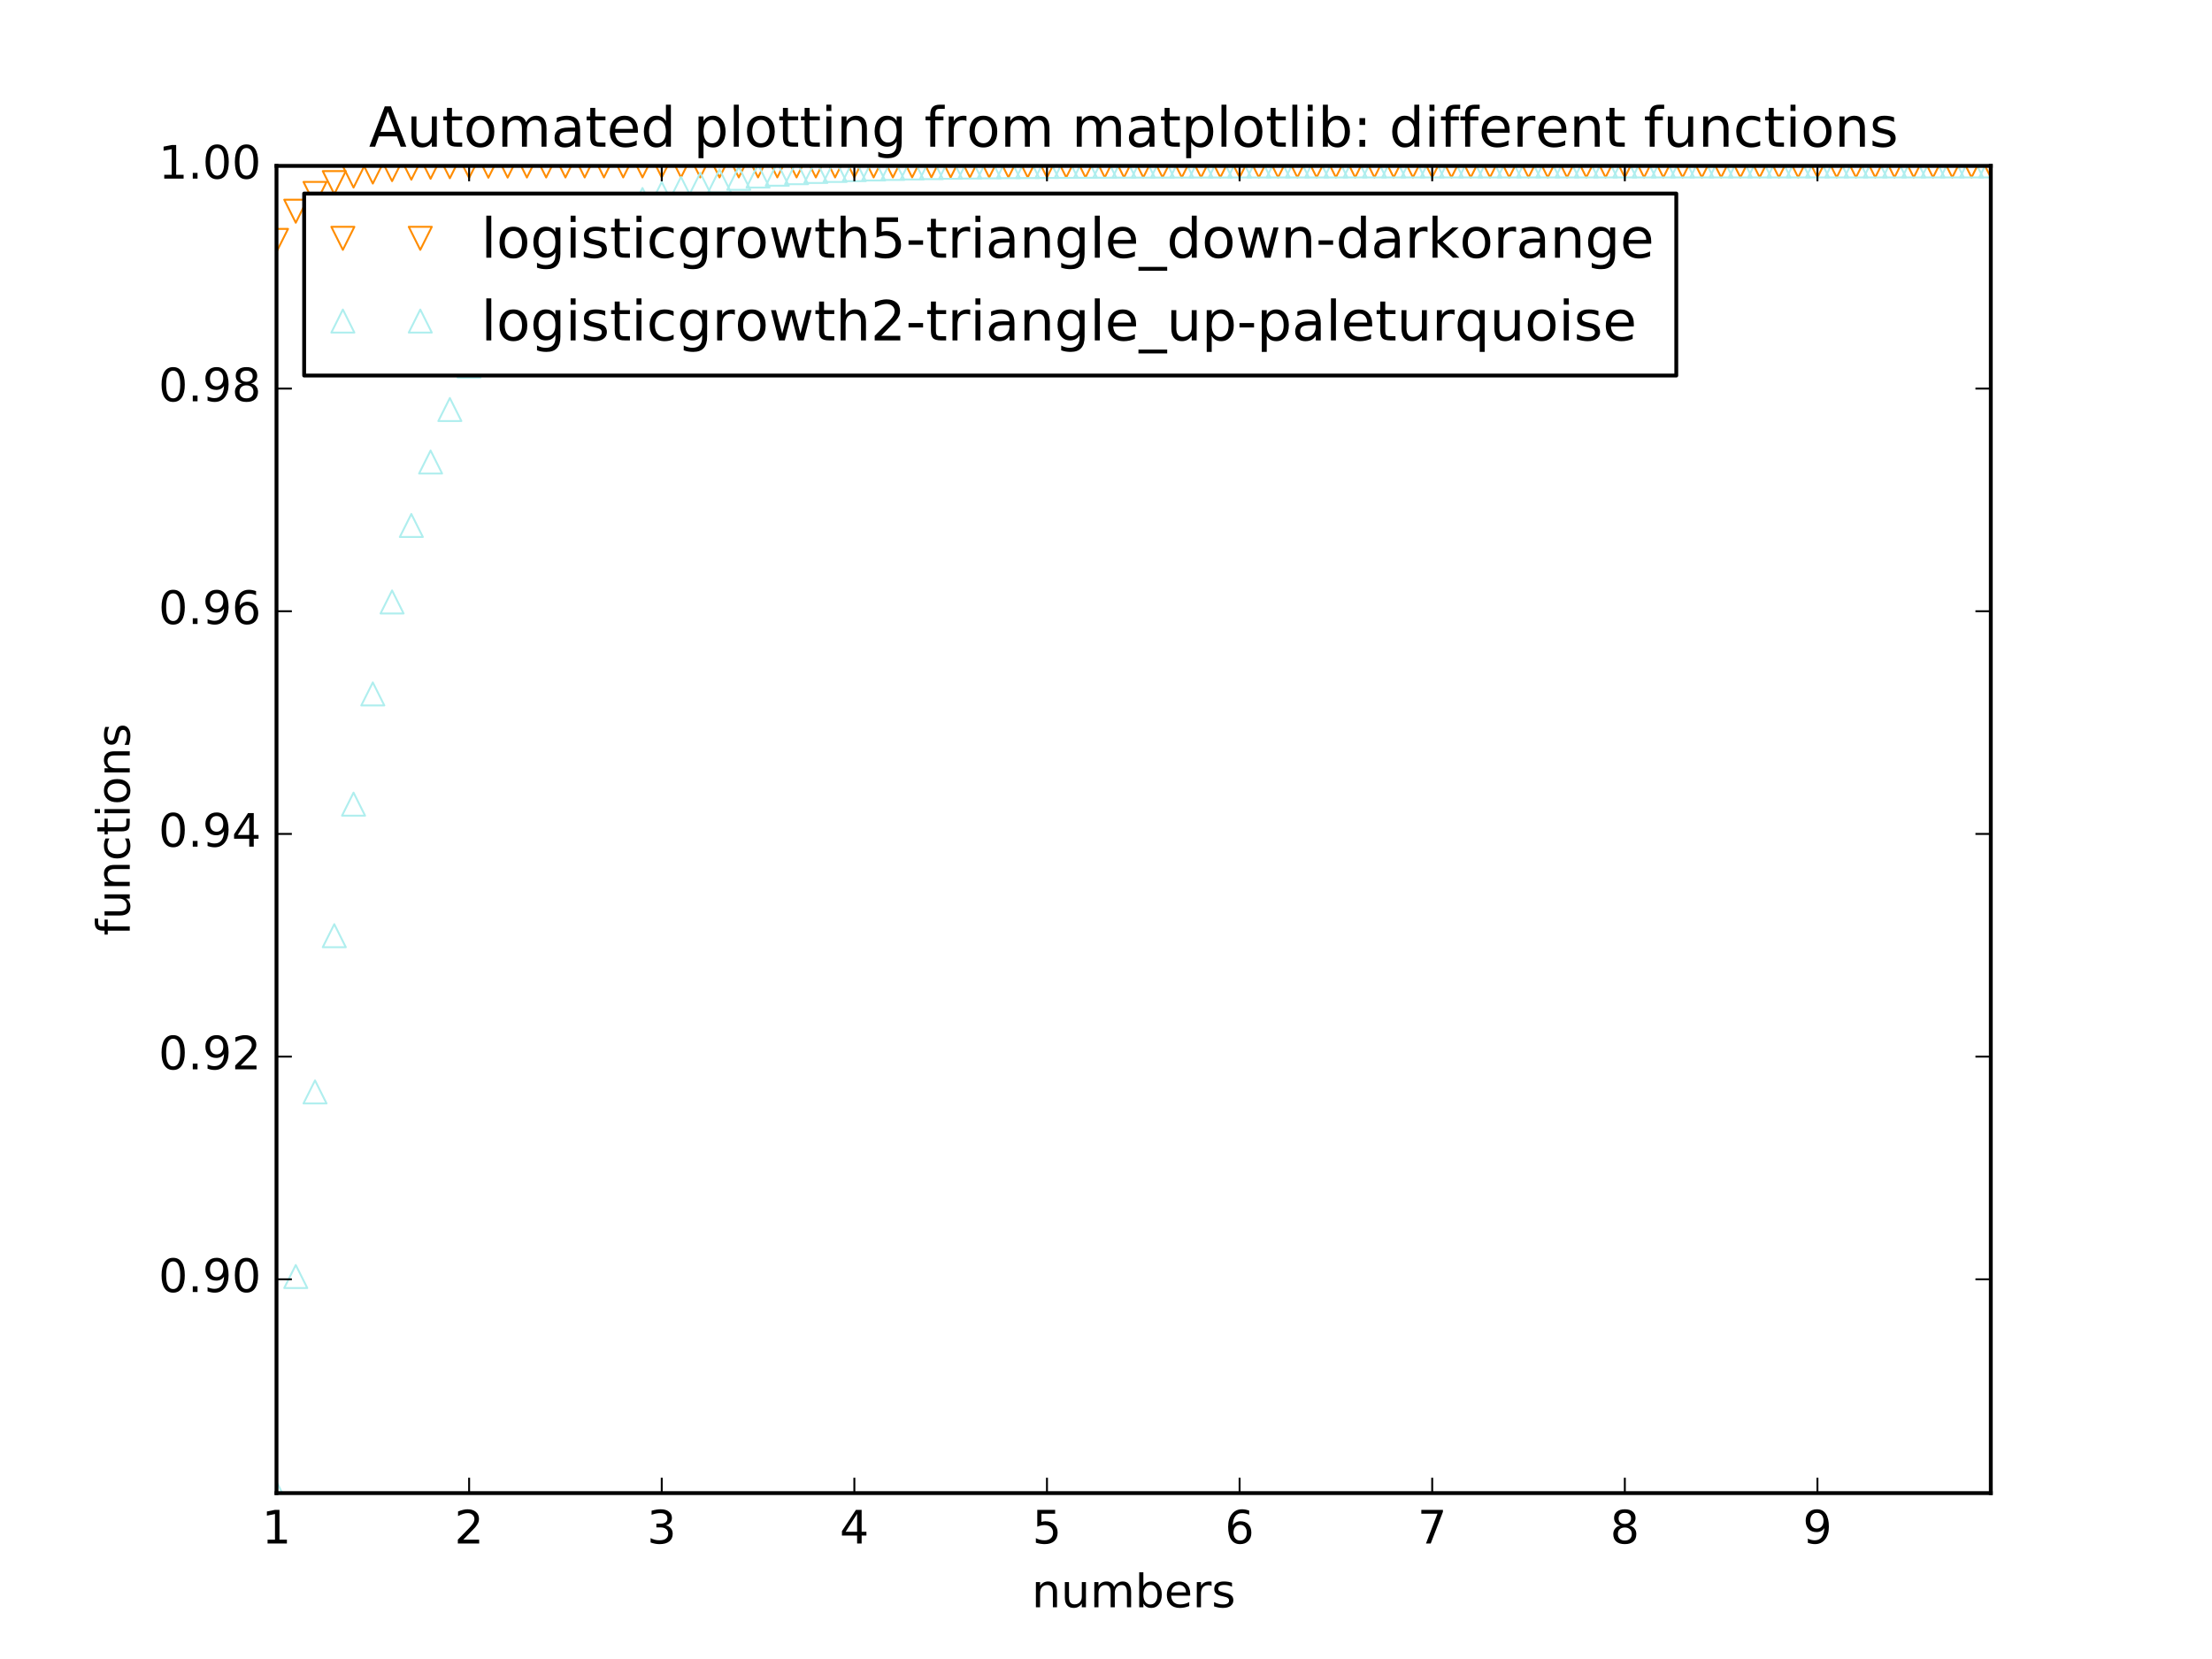 <?xml version="1.0" encoding="utf-8" standalone="no"?>
<!DOCTYPE svg PUBLIC "-//W3C//DTD SVG 1.1//EN"
  "http://www.w3.org/Graphics/SVG/1.1/DTD/svg11.dtd">
<!-- Created with matplotlib (http://matplotlib.org/) -->
<svg height="432pt" version="1.1" viewBox="0 0 576 432" width="576pt" xmlns="http://www.w3.org/2000/svg" xmlns:xlink="http://www.w3.org/1999/xlink">
 <defs>
  <style type="text/css">
*{stroke-linecap:butt;stroke-linejoin:round;stroke-miterlimit:100000;}
  </style>
 </defs>
 <g id="figure_1">
  <g id="patch_1">
   <path d="M 0 432 
L 576 432 
L 576 0 
L 0 0 
z
" style="fill:#ffffff;"/>
  </g>
  <g id="axes_1">
   <g id="patch_2">
    <path d="M 72 388.8 
L 518.4 388.8 
L 518.4 43.2 
L 72 43.2 
z
" style="fill:#ffffff;"/>
   </g>
   <g id="line2d_1">
    <defs>
     <path d="M -0 3 
L 3 -3 
L -3 -3 
z
" id="m7613aeaad0" style="stroke:#ff8c00;stroke-linejoin:miter;stroke-width:0.5;"/>
    </defs>
    <g clip-path="url(#p369fc6d37d)">
     <use style="fill:none;stroke:#ff8c00;stroke-linejoin:miter;stroke-width:0.5;" x="72.0" xlink:href="#m7613aeaad0" y="62.604"/>
     <use style="fill:none;stroke:#ff8c00;stroke-linejoin:miter;stroke-width:0.5;" x="77.016" xlink:href="#m7613aeaad0" y="55"/>
     <use style="fill:none;stroke:#ff8c00;stroke-linejoin:miter;stroke-width:0.5;" x="82.031" xlink:href="#m7613aeaad0" y="50.369"/>
     <use style="fill:none;stroke:#ff8c00;stroke-linejoin:miter;stroke-width:0.5;" x="87.047" xlink:href="#m7613aeaad0" y="47.552"/>
     <use style="fill:none;stroke:#ff8c00;stroke-linejoin:miter;stroke-width:0.5;" x="92.063" xlink:href="#m7613aeaad0" y="45.841"/>
     <use style="fill:none;stroke:#ff8c00;stroke-linejoin:miter;stroke-width:0.5;" x="97.079" xlink:href="#m7613aeaad0" y="44.803"/>
     <use style="fill:none;stroke:#ff8c00;stroke-linejoin:miter;stroke-width:0.5;" x="102.094" xlink:href="#m7613aeaad0" y="44.172"/>
     <use style="fill:none;stroke:#ff8c00;stroke-linejoin:miter;stroke-width:0.5;" x="107.11" xlink:href="#m7613aeaad0" y="43.79"/>
     <use style="fill:none;stroke:#ff8c00;stroke-linejoin:miter;stroke-width:0.5;" x="112.126" xlink:href="#m7613aeaad0" y="43.558"/>
     <use style="fill:none;stroke:#ff8c00;stroke-linejoin:miter;stroke-width:0.5;" x="117.142" xlink:href="#m7613aeaad0" y="43.417"/>
     <use style="fill:none;stroke:#ff8c00;stroke-linejoin:miter;stroke-width:0.5;" x="122.157" xlink:href="#m7613aeaad0" y="43.332"/>
     <use style="fill:none;stroke:#ff8c00;stroke-linejoin:miter;stroke-width:0.5;" x="127.173" xlink:href="#m7613aeaad0" y="43.28"/>
     <use style="fill:none;stroke:#ff8c00;stroke-linejoin:miter;stroke-width:0.5;" x="132.189" xlink:href="#m7613aeaad0" y="43.248"/>
     <use style="fill:none;stroke:#ff8c00;stroke-linejoin:miter;stroke-width:0.5;" x="137.204" xlink:href="#m7613aeaad0" y="43.229"/>
     <use style="fill:none;stroke:#ff8c00;stroke-linejoin:miter;stroke-width:0.5;" x="142.22" xlink:href="#m7613aeaad0" y="43.218"/>
     <use style="fill:none;stroke:#ff8c00;stroke-linejoin:miter;stroke-width:0.5;" x="147.236" xlink:href="#m7613aeaad0" y="43.211"/>
     <use style="fill:none;stroke:#ff8c00;stroke-linejoin:miter;stroke-width:0.5;" x="152.252" xlink:href="#m7613aeaad0" y="43.207"/>
     <use style="fill:none;stroke:#ff8c00;stroke-linejoin:miter;stroke-width:0.5;" x="157.267" xlink:href="#m7613aeaad0" y="43.204"/>
     <use style="fill:none;stroke:#ff8c00;stroke-linejoin:miter;stroke-width:0.5;" x="162.283" xlink:href="#m7613aeaad0" y="43.202"/>
     <use style="fill:none;stroke:#ff8c00;stroke-linejoin:miter;stroke-width:0.5;" x="167.299" xlink:href="#m7613aeaad0" y="43.201"/>
     <use style="fill:none;stroke:#ff8c00;stroke-linejoin:miter;stroke-width:0.5;" x="172.315" xlink:href="#m7613aeaad0" y="43.201"/>
     <use style="fill:none;stroke:#ff8c00;stroke-linejoin:miter;stroke-width:0.5;" x="177.33" xlink:href="#m7613aeaad0" y="43.201"/>
     <use style="fill:none;stroke:#ff8c00;stroke-linejoin:miter;stroke-width:0.5;" x="182.346" xlink:href="#m7613aeaad0" y="43.2"/>
     <use style="fill:none;stroke:#ff8c00;stroke-linejoin:miter;stroke-width:0.5;" x="187.362" xlink:href="#m7613aeaad0" y="43.2"/>
     <use style="fill:none;stroke:#ff8c00;stroke-linejoin:miter;stroke-width:0.5;" x="192.378" xlink:href="#m7613aeaad0" y="43.2"/>
     <use style="fill:none;stroke:#ff8c00;stroke-linejoin:miter;stroke-width:0.5;" x="197.393" xlink:href="#m7613aeaad0" y="43.2"/>
     <use style="fill:none;stroke:#ff8c00;stroke-linejoin:miter;stroke-width:0.5;" x="202.409" xlink:href="#m7613aeaad0" y="43.2"/>
     <use style="fill:none;stroke:#ff8c00;stroke-linejoin:miter;stroke-width:0.5;" x="207.425" xlink:href="#m7613aeaad0" y="43.2"/>
     <use style="fill:none;stroke:#ff8c00;stroke-linejoin:miter;stroke-width:0.5;" x="212.44" xlink:href="#m7613aeaad0" y="43.2"/>
     <use style="fill:none;stroke:#ff8c00;stroke-linejoin:miter;stroke-width:0.5;" x="217.456" xlink:href="#m7613aeaad0" y="43.2"/>
     <use style="fill:none;stroke:#ff8c00;stroke-linejoin:miter;stroke-width:0.5;" x="222.472" xlink:href="#m7613aeaad0" y="43.2"/>
     <use style="fill:none;stroke:#ff8c00;stroke-linejoin:miter;stroke-width:0.5;" x="227.488" xlink:href="#m7613aeaad0" y="43.2"/>
     <use style="fill:none;stroke:#ff8c00;stroke-linejoin:miter;stroke-width:0.5;" x="232.503" xlink:href="#m7613aeaad0" y="43.2"/>
     <use style="fill:none;stroke:#ff8c00;stroke-linejoin:miter;stroke-width:0.5;" x="237.519" xlink:href="#m7613aeaad0" y="43.2"/>
     <use style="fill:none;stroke:#ff8c00;stroke-linejoin:miter;stroke-width:0.5;" x="242.535" xlink:href="#m7613aeaad0" y="43.2"/>
     <use style="fill:none;stroke:#ff8c00;stroke-linejoin:miter;stroke-width:0.5;" x="247.551" xlink:href="#m7613aeaad0" y="43.2"/>
     <use style="fill:none;stroke:#ff8c00;stroke-linejoin:miter;stroke-width:0.5;" x="252.566" xlink:href="#m7613aeaad0" y="43.2"/>
     <use style="fill:none;stroke:#ff8c00;stroke-linejoin:miter;stroke-width:0.5;" x="257.582" xlink:href="#m7613aeaad0" y="43.2"/>
     <use style="fill:none;stroke:#ff8c00;stroke-linejoin:miter;stroke-width:0.5;" x="262.598" xlink:href="#m7613aeaad0" y="43.2"/>
     <use style="fill:none;stroke:#ff8c00;stroke-linejoin:miter;stroke-width:0.5;" x="267.613" xlink:href="#m7613aeaad0" y="43.2"/>
     <use style="fill:none;stroke:#ff8c00;stroke-linejoin:miter;stroke-width:0.5;" x="272.629" xlink:href="#m7613aeaad0" y="43.2"/>
     <use style="fill:none;stroke:#ff8c00;stroke-linejoin:miter;stroke-width:0.5;" x="277.645" xlink:href="#m7613aeaad0" y="43.2"/>
     <use style="fill:none;stroke:#ff8c00;stroke-linejoin:miter;stroke-width:0.5;" x="282.661" xlink:href="#m7613aeaad0" y="43.2"/>
     <use style="fill:none;stroke:#ff8c00;stroke-linejoin:miter;stroke-width:0.5;" x="287.676" xlink:href="#m7613aeaad0" y="43.2"/>
     <use style="fill:none;stroke:#ff8c00;stroke-linejoin:miter;stroke-width:0.5;" x="292.692" xlink:href="#m7613aeaad0" y="43.2"/>
     <use style="fill:none;stroke:#ff8c00;stroke-linejoin:miter;stroke-width:0.5;" x="297.708" xlink:href="#m7613aeaad0" y="43.2"/>
     <use style="fill:none;stroke:#ff8c00;stroke-linejoin:miter;stroke-width:0.5;" x="302.724" xlink:href="#m7613aeaad0" y="43.2"/>
     <use style="fill:none;stroke:#ff8c00;stroke-linejoin:miter;stroke-width:0.5;" x="307.739" xlink:href="#m7613aeaad0" y="43.2"/>
     <use style="fill:none;stroke:#ff8c00;stroke-linejoin:miter;stroke-width:0.5;" x="312.755" xlink:href="#m7613aeaad0" y="43.2"/>
     <use style="fill:none;stroke:#ff8c00;stroke-linejoin:miter;stroke-width:0.5;" x="317.771" xlink:href="#m7613aeaad0" y="43.2"/>
     <use style="fill:none;stroke:#ff8c00;stroke-linejoin:miter;stroke-width:0.5;" x="322.787" xlink:href="#m7613aeaad0" y="43.2"/>
     <use style="fill:none;stroke:#ff8c00;stroke-linejoin:miter;stroke-width:0.5;" x="327.802" xlink:href="#m7613aeaad0" y="43.2"/>
     <use style="fill:none;stroke:#ff8c00;stroke-linejoin:miter;stroke-width:0.5;" x="332.818" xlink:href="#m7613aeaad0" y="43.2"/>
     <use style="fill:none;stroke:#ff8c00;stroke-linejoin:miter;stroke-width:0.5;" x="337.834" xlink:href="#m7613aeaad0" y="43.2"/>
     <use style="fill:none;stroke:#ff8c00;stroke-linejoin:miter;stroke-width:0.5;" x="342.849" xlink:href="#m7613aeaad0" y="43.2"/>
     <use style="fill:none;stroke:#ff8c00;stroke-linejoin:miter;stroke-width:0.5;" x="347.865" xlink:href="#m7613aeaad0" y="43.2"/>
     <use style="fill:none;stroke:#ff8c00;stroke-linejoin:miter;stroke-width:0.5;" x="352.881" xlink:href="#m7613aeaad0" y="43.2"/>
     <use style="fill:none;stroke:#ff8c00;stroke-linejoin:miter;stroke-width:0.5;" x="357.897" xlink:href="#m7613aeaad0" y="43.2"/>
     <use style="fill:none;stroke:#ff8c00;stroke-linejoin:miter;stroke-width:0.5;" x="362.912" xlink:href="#m7613aeaad0" y="43.2"/>
     <use style="fill:none;stroke:#ff8c00;stroke-linejoin:miter;stroke-width:0.5;" x="367.928" xlink:href="#m7613aeaad0" y="43.2"/>
     <use style="fill:none;stroke:#ff8c00;stroke-linejoin:miter;stroke-width:0.5;" x="372.944" xlink:href="#m7613aeaad0" y="43.2"/>
     <use style="fill:none;stroke:#ff8c00;stroke-linejoin:miter;stroke-width:0.5;" x="377.96" xlink:href="#m7613aeaad0" y="43.2"/>
     <use style="fill:none;stroke:#ff8c00;stroke-linejoin:miter;stroke-width:0.5;" x="382.975" xlink:href="#m7613aeaad0" y="43.2"/>
     <use style="fill:none;stroke:#ff8c00;stroke-linejoin:miter;stroke-width:0.5;" x="387.991" xlink:href="#m7613aeaad0" y="43.2"/>
     <use style="fill:none;stroke:#ff8c00;stroke-linejoin:miter;stroke-width:0.5;" x="393.007" xlink:href="#m7613aeaad0" y="43.2"/>
     <use style="fill:none;stroke:#ff8c00;stroke-linejoin:miter;stroke-width:0.5;" x="398.022" xlink:href="#m7613aeaad0" y="43.2"/>
     <use style="fill:none;stroke:#ff8c00;stroke-linejoin:miter;stroke-width:0.5;" x="403.038" xlink:href="#m7613aeaad0" y="43.2"/>
     <use style="fill:none;stroke:#ff8c00;stroke-linejoin:miter;stroke-width:0.5;" x="408.054" xlink:href="#m7613aeaad0" y="43.2"/>
     <use style="fill:none;stroke:#ff8c00;stroke-linejoin:miter;stroke-width:0.5;" x="413.07" xlink:href="#m7613aeaad0" y="43.2"/>
     <use style="fill:none;stroke:#ff8c00;stroke-linejoin:miter;stroke-width:0.5;" x="418.085" xlink:href="#m7613aeaad0" y="43.2"/>
     <use style="fill:none;stroke:#ff8c00;stroke-linejoin:miter;stroke-width:0.5;" x="423.101" xlink:href="#m7613aeaad0" y="43.2"/>
     <use style="fill:none;stroke:#ff8c00;stroke-linejoin:miter;stroke-width:0.5;" x="428.117" xlink:href="#m7613aeaad0" y="43.2"/>
     <use style="fill:none;stroke:#ff8c00;stroke-linejoin:miter;stroke-width:0.5;" x="433.133" xlink:href="#m7613aeaad0" y="43.2"/>
     <use style="fill:none;stroke:#ff8c00;stroke-linejoin:miter;stroke-width:0.5;" x="438.148" xlink:href="#m7613aeaad0" y="43.2"/>
     <use style="fill:none;stroke:#ff8c00;stroke-linejoin:miter;stroke-width:0.5;" x="443.164" xlink:href="#m7613aeaad0" y="43.2"/>
     <use style="fill:none;stroke:#ff8c00;stroke-linejoin:miter;stroke-width:0.5;" x="448.18" xlink:href="#m7613aeaad0" y="43.2"/>
     <use style="fill:none;stroke:#ff8c00;stroke-linejoin:miter;stroke-width:0.5;" x="453.196" xlink:href="#m7613aeaad0" y="43.2"/>
     <use style="fill:none;stroke:#ff8c00;stroke-linejoin:miter;stroke-width:0.5;" x="458.211" xlink:href="#m7613aeaad0" y="43.2"/>
     <use style="fill:none;stroke:#ff8c00;stroke-linejoin:miter;stroke-width:0.5;" x="463.227" xlink:href="#m7613aeaad0" y="43.2"/>
     <use style="fill:none;stroke:#ff8c00;stroke-linejoin:miter;stroke-width:0.5;" x="468.243" xlink:href="#m7613aeaad0" y="43.2"/>
     <use style="fill:none;stroke:#ff8c00;stroke-linejoin:miter;stroke-width:0.5;" x="473.258" xlink:href="#m7613aeaad0" y="43.2"/>
     <use style="fill:none;stroke:#ff8c00;stroke-linejoin:miter;stroke-width:0.5;" x="478.274" xlink:href="#m7613aeaad0" y="43.2"/>
     <use style="fill:none;stroke:#ff8c00;stroke-linejoin:miter;stroke-width:0.5;" x="483.29" xlink:href="#m7613aeaad0" y="43.2"/>
     <use style="fill:none;stroke:#ff8c00;stroke-linejoin:miter;stroke-width:0.5;" x="488.306" xlink:href="#m7613aeaad0" y="43.2"/>
     <use style="fill:none;stroke:#ff8c00;stroke-linejoin:miter;stroke-width:0.5;" x="493.321" xlink:href="#m7613aeaad0" y="43.2"/>
     <use style="fill:none;stroke:#ff8c00;stroke-linejoin:miter;stroke-width:0.5;" x="498.337" xlink:href="#m7613aeaad0" y="43.2"/>
     <use style="fill:none;stroke:#ff8c00;stroke-linejoin:miter;stroke-width:0.5;" x="503.353" xlink:href="#m7613aeaad0" y="43.2"/>
     <use style="fill:none;stroke:#ff8c00;stroke-linejoin:miter;stroke-width:0.5;" x="508.369" xlink:href="#m7613aeaad0" y="43.2"/>
     <use style="fill:none;stroke:#ff8c00;stroke-linejoin:miter;stroke-width:0.5;" x="513.384" xlink:href="#m7613aeaad0" y="43.2"/>
     <use style="fill:none;stroke:#ff8c00;stroke-linejoin:miter;stroke-width:0.5;" x="518.4" xlink:href="#m7613aeaad0" y="43.2"/>
    </g>
   </g>
   <g id="line2d_2">
    <defs>
     <path d="M 0 -3 
L -3 3 
L 3 3 
z
" id="m8487554812" style="stroke:#afeeee;stroke-linejoin:miter;stroke-width:0.5;"/>
    </defs>
    <g clip-path="url(#p369fc6d37d)">
     <use style="fill:none;stroke:#afeeee;stroke-linejoin:miter;stroke-width:0.5;" x="72.0" xlink:href="#m8487554812" y="388.8"/>
     <use style="fill:none;stroke:#afeeee;stroke-linejoin:miter;stroke-width:0.5;" x="77.016" xlink:href="#m8487554812" y="332.402"/>
     <use style="fill:none;stroke:#afeeee;stroke-linejoin:miter;stroke-width:0.5;" x="82.031" xlink:href="#m8487554812" y="284.339"/>
     <use style="fill:none;stroke:#afeeee;stroke-linejoin:miter;stroke-width:0.5;" x="87.047" xlink:href="#m8487554812" y="243.65"/>
     <use style="fill:none;stroke:#afeeee;stroke-linejoin:miter;stroke-width:0.5;" x="92.063" xlink:href="#m8487554812" y="209.398"/>
     <use style="fill:none;stroke:#afeeee;stroke-linejoin:miter;stroke-width:0.5;" x="97.079" xlink:href="#m8487554812" y="180.7"/>
     <use style="fill:none;stroke:#afeeee;stroke-linejoin:miter;stroke-width:0.5;" x="102.094" xlink:href="#m8487554812" y="156.752"/>
     <use style="fill:none;stroke:#afeeee;stroke-linejoin:miter;stroke-width:0.5;" x="107.11" xlink:href="#m8487554812" y="136.833"/>
     <use style="fill:none;stroke:#afeeee;stroke-linejoin:miter;stroke-width:0.5;" x="112.126" xlink:href="#m8487554812" y="120.312"/>
     <use style="fill:none;stroke:#afeeee;stroke-linejoin:miter;stroke-width:0.5;" x="117.142" xlink:href="#m8487554812" y="106.639"/>
     <use style="fill:none;stroke:#afeeee;stroke-linejoin:miter;stroke-width:0.5;" x="122.157" xlink:href="#m8487554812" y="95.347"/>
     <use style="fill:none;stroke:#afeeee;stroke-linejoin:miter;stroke-width:0.5;" x="127.173" xlink:href="#m8487554812" y="86.034"/>
     <use style="fill:none;stroke:#afeeee;stroke-linejoin:miter;stroke-width:0.5;" x="132.189" xlink:href="#m8487554812" y="78.363"/>
     <use style="fill:none;stroke:#afeeee;stroke-linejoin:miter;stroke-width:0.5;" x="137.204" xlink:href="#m8487554812" y="72.053"/>
     <use style="fill:none;stroke:#afeeee;stroke-linejoin:miter;stroke-width:0.5;" x="142.22" xlink:href="#m8487554812" y="66.865"/>
     <use style="fill:none;stroke:#afeeee;stroke-linejoin:miter;stroke-width:0.5;" x="147.236" xlink:href="#m8487554812" y="62.604"/>
     <use style="fill:none;stroke:#afeeee;stroke-linejoin:miter;stroke-width:0.5;" x="152.252" xlink:href="#m8487554812" y="59.106"/>
     <use style="fill:none;stroke:#afeeee;stroke-linejoin:miter;stroke-width:0.5;" x="157.267" xlink:href="#m8487554812" y="56.236"/>
     <use style="fill:none;stroke:#afeeee;stroke-linejoin:miter;stroke-width:0.5;" x="162.283" xlink:href="#m8487554812" y="53.882"/>
     <use style="fill:none;stroke:#afeeee;stroke-linejoin:miter;stroke-width:0.5;" x="167.299" xlink:href="#m8487554812" y="51.951"/>
     <use style="fill:none;stroke:#afeeee;stroke-linejoin:miter;stroke-width:0.5;" x="172.315" xlink:href="#m8487554812" y="50.369"/>
     <use style="fill:none;stroke:#afeeee;stroke-linejoin:miter;stroke-width:0.5;" x="177.33" xlink:href="#m8487554812" y="49.072"/>
     <use style="fill:none;stroke:#afeeee;stroke-linejoin:miter;stroke-width:0.5;" x="182.346" xlink:href="#m8487554812" y="48.009"/>
     <use style="fill:none;stroke:#afeeee;stroke-linejoin:miter;stroke-width:0.5;" x="187.362" xlink:href="#m8487554812" y="47.139"/>
     <use style="fill:none;stroke:#afeeee;stroke-linejoin:miter;stroke-width:0.5;" x="192.378" xlink:href="#m8487554812" y="46.426"/>
     <use style="fill:none;stroke:#afeeee;stroke-linejoin:miter;stroke-width:0.5;" x="197.393" xlink:href="#m8487554812" y="45.841"/>
     <use style="fill:none;stroke:#afeeee;stroke-linejoin:miter;stroke-width:0.5;" x="202.409" xlink:href="#m8487554812" y="45.363"/>
     <use style="fill:none;stroke:#afeeee;stroke-linejoin:miter;stroke-width:0.5;" x="207.425" xlink:href="#m8487554812" y="44.971"/>
     <use style="fill:none;stroke:#afeeee;stroke-linejoin:miter;stroke-width:0.5;" x="212.44" xlink:href="#m8487554812" y="44.65"/>
     <use style="fill:none;stroke:#afeeee;stroke-linejoin:miter;stroke-width:0.5;" x="217.456" xlink:href="#m8487554812" y="44.387"/>
     <use style="fill:none;stroke:#afeeee;stroke-linejoin:miter;stroke-width:0.5;" x="222.472" xlink:href="#m8487554812" y="44.172"/>
     <use style="fill:none;stroke:#afeeee;stroke-linejoin:miter;stroke-width:0.5;" x="227.488" xlink:href="#m8487554812" y="43.996"/>
     <use style="fill:none;stroke:#afeeee;stroke-linejoin:miter;stroke-width:0.5;" x="232.503" xlink:href="#m8487554812" y="43.852"/>
     <use style="fill:none;stroke:#afeeee;stroke-linejoin:miter;stroke-width:0.5;" x="237.519" xlink:href="#m8487554812" y="43.734"/>
     <use style="fill:none;stroke:#afeeee;stroke-linejoin:miter;stroke-width:0.5;" x="242.535" xlink:href="#m8487554812" y="43.637"/>
     <use style="fill:none;stroke:#afeeee;stroke-linejoin:miter;stroke-width:0.5;" x="247.551" xlink:href="#m8487554812" y="43.558"/>
     <use style="fill:none;stroke:#afeeee;stroke-linejoin:miter;stroke-width:0.5;" x="252.566" xlink:href="#m8487554812" y="43.493"/>
     <use style="fill:none;stroke:#afeeee;stroke-linejoin:miter;stroke-width:0.5;" x="257.582" xlink:href="#m8487554812" y="43.44"/>
     <use style="fill:none;stroke:#afeeee;stroke-linejoin:miter;stroke-width:0.5;" x="262.598" xlink:href="#m8487554812" y="43.396"/>
     <use style="fill:none;stroke:#afeeee;stroke-linejoin:miter;stroke-width:0.5;" x="267.613" xlink:href="#m8487554812" y="43.361"/>
     <use style="fill:none;stroke:#afeeee;stroke-linejoin:miter;stroke-width:0.5;" x="272.629" xlink:href="#m8487554812" y="43.332"/>
     <use style="fill:none;stroke:#afeeee;stroke-linejoin:miter;stroke-width:0.5;" x="277.645" xlink:href="#m8487554812" y="43.308"/>
     <use style="fill:none;stroke:#afeeee;stroke-linejoin:miter;stroke-width:0.5;" x="282.661" xlink:href="#m8487554812" y="43.288"/>
     <use style="fill:none;stroke:#afeeee;stroke-linejoin:miter;stroke-width:0.5;" x="287.676" xlink:href="#m8487554812" y="43.272"/>
     <use style="fill:none;stroke:#afeeee;stroke-linejoin:miter;stroke-width:0.5;" x="292.692" xlink:href="#m8487554812" y="43.259"/>
     <use style="fill:none;stroke:#afeeee;stroke-linejoin:miter;stroke-width:0.5;" x="297.708" xlink:href="#m8487554812" y="43.248"/>
     <use style="fill:none;stroke:#afeeee;stroke-linejoin:miter;stroke-width:0.5;" x="302.724" xlink:href="#m8487554812" y="43.24"/>
     <use style="fill:none;stroke:#afeeee;stroke-linejoin:miter;stroke-width:0.5;" x="307.739" xlink:href="#m8487554812" y="43.232"/>
     <use style="fill:none;stroke:#afeeee;stroke-linejoin:miter;stroke-width:0.5;" x="312.755" xlink:href="#m8487554812" y="43.227"/>
     <use style="fill:none;stroke:#afeeee;stroke-linejoin:miter;stroke-width:0.5;" x="317.771" xlink:href="#m8487554812" y="43.222"/>
     <use style="fill:none;stroke:#afeeee;stroke-linejoin:miter;stroke-width:0.5;" x="322.787" xlink:href="#m8487554812" y="43.218"/>
     <use style="fill:none;stroke:#afeeee;stroke-linejoin:miter;stroke-width:0.5;" x="327.802" xlink:href="#m8487554812" y="43.215"/>
     <use style="fill:none;stroke:#afeeee;stroke-linejoin:miter;stroke-width:0.5;" x="332.818" xlink:href="#m8487554812" y="43.212"/>
     <use style="fill:none;stroke:#afeeee;stroke-linejoin:miter;stroke-width:0.5;" x="337.834" xlink:href="#m8487554812" y="43.21"/>
     <use style="fill:none;stroke:#afeeee;stroke-linejoin:miter;stroke-width:0.5;" x="342.849" xlink:href="#m8487554812" y="43.208"/>
     <use style="fill:none;stroke:#afeeee;stroke-linejoin:miter;stroke-width:0.5;" x="347.865" xlink:href="#m8487554812" y="43.207"/>
     <use style="fill:none;stroke:#afeeee;stroke-linejoin:miter;stroke-width:0.5;" x="352.881" xlink:href="#m8487554812" y="43.205"/>
     <use style="fill:none;stroke:#afeeee;stroke-linejoin:miter;stroke-width:0.5;" x="357.897" xlink:href="#m8487554812" y="43.204"/>
     <use style="fill:none;stroke:#afeeee;stroke-linejoin:miter;stroke-width:0.5;" x="362.912" xlink:href="#m8487554812" y="43.204"/>
     <use style="fill:none;stroke:#afeeee;stroke-linejoin:miter;stroke-width:0.5;" x="367.928" xlink:href="#m8487554812" y="43.203"/>
     <use style="fill:none;stroke:#afeeee;stroke-linejoin:miter;stroke-width:0.5;" x="372.944" xlink:href="#m8487554812" y="43.202"/>
     <use style="fill:none;stroke:#afeeee;stroke-linejoin:miter;stroke-width:0.5;" x="377.96" xlink:href="#m8487554812" y="43.202"/>
     <use style="fill:none;stroke:#afeeee;stroke-linejoin:miter;stroke-width:0.5;" x="382.975" xlink:href="#m8487554812" y="43.202"/>
     <use style="fill:none;stroke:#afeeee;stroke-linejoin:miter;stroke-width:0.5;" x="387.991" xlink:href="#m8487554812" y="43.201"/>
     <use style="fill:none;stroke:#afeeee;stroke-linejoin:miter;stroke-width:0.5;" x="393.007" xlink:href="#m8487554812" y="43.201"/>
     <use style="fill:none;stroke:#afeeee;stroke-linejoin:miter;stroke-width:0.5;" x="398.022" xlink:href="#m8487554812" y="43.201"/>
     <use style="fill:none;stroke:#afeeee;stroke-linejoin:miter;stroke-width:0.5;" x="403.038" xlink:href="#m8487554812" y="43.201"/>
     <use style="fill:none;stroke:#afeeee;stroke-linejoin:miter;stroke-width:0.5;" x="408.054" xlink:href="#m8487554812" y="43.201"/>
     <use style="fill:none;stroke:#afeeee;stroke-linejoin:miter;stroke-width:0.5;" x="413.07" xlink:href="#m8487554812" y="43.2"/>
     <use style="fill:none;stroke:#afeeee;stroke-linejoin:miter;stroke-width:0.5;" x="418.085" xlink:href="#m8487554812" y="43.2"/>
     <use style="fill:none;stroke:#afeeee;stroke-linejoin:miter;stroke-width:0.5;" x="423.101" xlink:href="#m8487554812" y="43.2"/>
     <use style="fill:none;stroke:#afeeee;stroke-linejoin:miter;stroke-width:0.5;" x="428.117" xlink:href="#m8487554812" y="43.2"/>
     <use style="fill:none;stroke:#afeeee;stroke-linejoin:miter;stroke-width:0.5;" x="433.133" xlink:href="#m8487554812" y="43.2"/>
     <use style="fill:none;stroke:#afeeee;stroke-linejoin:miter;stroke-width:0.5;" x="438.148" xlink:href="#m8487554812" y="43.2"/>
     <use style="fill:none;stroke:#afeeee;stroke-linejoin:miter;stroke-width:0.5;" x="443.164" xlink:href="#m8487554812" y="43.2"/>
     <use style="fill:none;stroke:#afeeee;stroke-linejoin:miter;stroke-width:0.5;" x="448.18" xlink:href="#m8487554812" y="43.2"/>
     <use style="fill:none;stroke:#afeeee;stroke-linejoin:miter;stroke-width:0.5;" x="453.196" xlink:href="#m8487554812" y="43.2"/>
     <use style="fill:none;stroke:#afeeee;stroke-linejoin:miter;stroke-width:0.5;" x="458.211" xlink:href="#m8487554812" y="43.2"/>
     <use style="fill:none;stroke:#afeeee;stroke-linejoin:miter;stroke-width:0.5;" x="463.227" xlink:href="#m8487554812" y="43.2"/>
     <use style="fill:none;stroke:#afeeee;stroke-linejoin:miter;stroke-width:0.5;" x="468.243" xlink:href="#m8487554812" y="43.2"/>
     <use style="fill:none;stroke:#afeeee;stroke-linejoin:miter;stroke-width:0.5;" x="473.258" xlink:href="#m8487554812" y="43.2"/>
     <use style="fill:none;stroke:#afeeee;stroke-linejoin:miter;stroke-width:0.5;" x="478.274" xlink:href="#m8487554812" y="43.2"/>
     <use style="fill:none;stroke:#afeeee;stroke-linejoin:miter;stroke-width:0.5;" x="483.29" xlink:href="#m8487554812" y="43.2"/>
     <use style="fill:none;stroke:#afeeee;stroke-linejoin:miter;stroke-width:0.5;" x="488.306" xlink:href="#m8487554812" y="43.2"/>
     <use style="fill:none;stroke:#afeeee;stroke-linejoin:miter;stroke-width:0.5;" x="493.321" xlink:href="#m8487554812" y="43.2"/>
     <use style="fill:none;stroke:#afeeee;stroke-linejoin:miter;stroke-width:0.5;" x="498.337" xlink:href="#m8487554812" y="43.2"/>
     <use style="fill:none;stroke:#afeeee;stroke-linejoin:miter;stroke-width:0.5;" x="503.353" xlink:href="#m8487554812" y="43.2"/>
     <use style="fill:none;stroke:#afeeee;stroke-linejoin:miter;stroke-width:0.5;" x="508.369" xlink:href="#m8487554812" y="43.2"/>
     <use style="fill:none;stroke:#afeeee;stroke-linejoin:miter;stroke-width:0.5;" x="513.384" xlink:href="#m8487554812" y="43.2"/>
     <use style="fill:none;stroke:#afeeee;stroke-linejoin:miter;stroke-width:0.5;" x="518.4" xlink:href="#m8487554812" y="43.2"/>
    </g>
   </g>
   <g id="patch_3">
    <path d="M 72 43.2 
L 518.4 43.2 
" style="fill:none;stroke:#000000;stroke-linecap:square;stroke-linejoin:miter;"/>
   </g>
   <g id="patch_4">
    <path d="M 518.4 388.8 
L 518.4 43.2 
" style="fill:none;stroke:#000000;stroke-linecap:square;stroke-linejoin:miter;"/>
   </g>
   <g id="patch_5">
    <path d="M 72 388.8 
L 518.4 388.8 
" style="fill:none;stroke:#000000;stroke-linecap:square;stroke-linejoin:miter;"/>
   </g>
   <g id="patch_6">
    <path d="M 72 388.8 
L 72 43.2 
" style="fill:none;stroke:#000000;stroke-linecap:square;stroke-linejoin:miter;"/>
   </g>
   <g id="matplotlib.axis_1">
    <g id="xtick_1">
     <g id="line2d_3">
      <defs>
       <path d="M 0 0 
L 0 -4 
" id="m949a042b19" style="stroke:#000000;stroke-width:0.5;"/>
      </defs>
      <g>
       <use style="stroke:#000000;stroke-width:0.5;" x="72.0" xlink:href="#m949a042b19" y="388.8"/>
      </g>
     </g>
     <g id="line2d_4">
      <defs>
       <path d="M 0 0 
L 0 4 
" id="mfee31dfeee" style="stroke:#000000;stroke-width:0.5;"/>
      </defs>
      <g>
       <use style="stroke:#000000;stroke-width:0.5;" x="72.0" xlink:href="#mfee31dfeee" y="43.2"/>
      </g>
     </g>
     <g id="text_1">
      <!-- 1 -->
      <defs>
       <path d="M 12.406 8.297 
L 28.516 8.297 
L 28.516 63.922 
L 10.984 60.406 
L 10.984 69.391 
L 28.422 72.906 
L 38.281 72.906 
L 38.281 8.297 
L 54.391 8.297 
L 54.391 0 
L 12.406 0 
z
" id="BitstreamVeraSans-Roman-31"/>
      </defs>
      <g transform="translate(68.183 401.918)scale(0.12 -0.12)">
       <use xlink:href="#BitstreamVeraSans-Roman-31"/>
      </g>
     </g>
    </g>
    <g id="xtick_2">
     <g id="line2d_5">
      <g>
       <use style="stroke:#000000;stroke-width:0.5;" x="122.157" xlink:href="#m949a042b19" y="388.8"/>
      </g>
     </g>
     <g id="line2d_6">
      <g>
       <use style="stroke:#000000;stroke-width:0.5;" x="122.157" xlink:href="#mfee31dfeee" y="43.2"/>
      </g>
     </g>
     <g id="text_2">
      <!-- 2 -->
      <defs>
       <path d="M 19.188 8.297 
L 53.609 8.297 
L 53.609 0 
L 7.328 0 
L 7.328 8.297 
Q 12.938 14.109 22.625 23.891 
Q 32.328 33.688 34.812 36.531 
Q 39.547 41.844 41.422 45.531 
Q 43.312 49.219 43.312 52.781 
Q 43.312 58.594 39.234 62.25 
Q 35.156 65.922 28.609 65.922 
Q 23.969 65.922 18.812 64.312 
Q 13.672 62.703 7.812 59.422 
L 7.812 69.391 
Q 13.766 71.781 18.938 73 
Q 24.125 74.219 28.422 74.219 
Q 39.75 74.219 46.484 68.547 
Q 53.219 62.891 53.219 53.422 
Q 53.219 48.922 51.531 44.891 
Q 49.859 40.875 45.406 35.406 
Q 44.188 33.984 37.641 27.219 
Q 31.109 20.453 19.188 8.297 
" id="BitstreamVeraSans-Roman-32"/>
      </defs>
      <g transform="translate(118.34 401.918)scale(0.12 -0.12)">
       <use xlink:href="#BitstreamVeraSans-Roman-32"/>
      </g>
     </g>
    </g>
    <g id="xtick_3">
     <g id="line2d_7">
      <g>
       <use style="stroke:#000000;stroke-width:0.5;" x="172.315" xlink:href="#m949a042b19" y="388.8"/>
      </g>
     </g>
     <g id="line2d_8">
      <g>
       <use style="stroke:#000000;stroke-width:0.5;" x="172.315" xlink:href="#mfee31dfeee" y="43.2"/>
      </g>
     </g>
     <g id="text_3">
      <!-- 3 -->
      <defs>
       <path d="M 40.578 39.312 
Q 47.656 37.797 51.625 33 
Q 55.609 28.219 55.609 21.188 
Q 55.609 10.406 48.188 4.484 
Q 40.766 -1.422 27.094 -1.422 
Q 22.516 -1.422 17.656 -0.516 
Q 12.797 0.391 7.625 2.203 
L 7.625 11.719 
Q 11.719 9.328 16.594 8.109 
Q 21.484 6.891 26.812 6.891 
Q 36.078 6.891 40.938 10.547 
Q 45.797 14.203 45.797 21.188 
Q 45.797 27.641 41.281 31.266 
Q 36.766 34.906 28.719 34.906 
L 20.219 34.906 
L 20.219 43.016 
L 29.109 43.016 
Q 36.375 43.016 40.234 45.922 
Q 44.094 48.828 44.094 54.297 
Q 44.094 59.906 40.109 62.906 
Q 36.141 65.922 28.719 65.922 
Q 24.656 65.922 20.016 65.031 
Q 15.375 64.156 9.812 62.312 
L 9.812 71.094 
Q 15.438 72.656 20.344 73.438 
Q 25.25 74.219 29.594 74.219 
Q 40.828 74.219 47.359 69.109 
Q 53.906 64.016 53.906 55.328 
Q 53.906 49.266 50.438 45.094 
Q 46.969 40.922 40.578 39.312 
" id="BitstreamVeraSans-Roman-33"/>
      </defs>
      <g transform="translate(168.497 401.918)scale(0.12 -0.12)">
       <use xlink:href="#BitstreamVeraSans-Roman-33"/>
      </g>
     </g>
    </g>
    <g id="xtick_4">
     <g id="line2d_9">
      <g>
       <use style="stroke:#000000;stroke-width:0.5;" x="222.472" xlink:href="#m949a042b19" y="388.8"/>
      </g>
     </g>
     <g id="line2d_10">
      <g>
       <use style="stroke:#000000;stroke-width:0.5;" x="222.472" xlink:href="#mfee31dfeee" y="43.2"/>
      </g>
     </g>
     <g id="text_4">
      <!-- 4 -->
      <defs>
       <path d="M 37.797 64.312 
L 12.891 25.391 
L 37.797 25.391 
z
M 35.203 72.906 
L 47.609 72.906 
L 47.609 25.391 
L 58.016 25.391 
L 58.016 17.188 
L 47.609 17.188 
L 47.609 0 
L 37.797 0 
L 37.797 17.188 
L 4.891 17.188 
L 4.891 26.703 
z
" id="BitstreamVeraSans-Roman-34"/>
      </defs>
      <g transform="translate(218.654 401.918)scale(0.12 -0.12)">
       <use xlink:href="#BitstreamVeraSans-Roman-34"/>
      </g>
     </g>
    </g>
    <g id="xtick_5">
     <g id="line2d_11">
      <g>
       <use style="stroke:#000000;stroke-width:0.5;" x="272.629" xlink:href="#m949a042b19" y="388.8"/>
      </g>
     </g>
     <g id="line2d_12">
      <g>
       <use style="stroke:#000000;stroke-width:0.5;" x="272.629" xlink:href="#mfee31dfeee" y="43.2"/>
      </g>
     </g>
     <g id="text_5">
      <!-- 5 -->
      <defs>
       <path d="M 10.797 72.906 
L 49.516 72.906 
L 49.516 64.594 
L 19.828 64.594 
L 19.828 46.734 
Q 21.969 47.469 24.109 47.828 
Q 26.266 48.188 28.422 48.188 
Q 40.625 48.188 47.75 41.5 
Q 54.891 34.812 54.891 23.391 
Q 54.891 11.625 47.562 5.094 
Q 40.234 -1.422 26.906 -1.422 
Q 22.312 -1.422 17.547 -0.641 
Q 12.797 0.141 7.719 1.703 
L 7.719 11.625 
Q 12.109 9.234 16.797 8.062 
Q 21.484 6.891 26.703 6.891 
Q 35.156 6.891 40.078 11.328 
Q 45.016 15.766 45.016 23.391 
Q 45.016 31 40.078 35.438 
Q 35.156 39.891 26.703 39.891 
Q 22.75 39.891 18.812 39.016 
Q 14.891 38.141 10.797 36.281 
z
" id="BitstreamVeraSans-Roman-35"/>
      </defs>
      <g transform="translate(268.812 401.918)scale(0.12 -0.12)">
       <use xlink:href="#BitstreamVeraSans-Roman-35"/>
      </g>
     </g>
    </g>
    <g id="xtick_6">
     <g id="line2d_13">
      <g>
       <use style="stroke:#000000;stroke-width:0.5;" x="322.787" xlink:href="#m949a042b19" y="388.8"/>
      </g>
     </g>
     <g id="line2d_14">
      <g>
       <use style="stroke:#000000;stroke-width:0.5;" x="322.787" xlink:href="#mfee31dfeee" y="43.2"/>
      </g>
     </g>
     <g id="text_6">
      <!-- 6 -->
      <defs>
       <path d="M 33.016 40.375 
Q 26.375 40.375 22.484 35.828 
Q 18.609 31.297 18.609 23.391 
Q 18.609 15.531 22.484 10.953 
Q 26.375 6.391 33.016 6.391 
Q 39.656 6.391 43.531 10.953 
Q 47.406 15.531 47.406 23.391 
Q 47.406 31.297 43.531 35.828 
Q 39.656 40.375 33.016 40.375 
M 52.594 71.297 
L 52.594 62.312 
Q 48.875 64.062 45.094 64.984 
Q 41.312 65.922 37.594 65.922 
Q 27.828 65.922 22.672 59.328 
Q 17.531 52.734 16.797 39.406 
Q 19.672 43.656 24.016 45.922 
Q 28.375 48.188 33.594 48.188 
Q 44.578 48.188 50.953 41.516 
Q 57.328 34.859 57.328 23.391 
Q 57.328 12.156 50.688 5.359 
Q 44.047 -1.422 33.016 -1.422 
Q 20.359 -1.422 13.672 8.266 
Q 6.984 17.969 6.984 36.375 
Q 6.984 53.656 15.188 63.938 
Q 23.391 74.219 37.203 74.219 
Q 40.922 74.219 44.703 73.484 
Q 48.484 72.75 52.594 71.297 
" id="BitstreamVeraSans-Roman-36"/>
      </defs>
      <g transform="translate(318.969 401.918)scale(0.12 -0.12)">
       <use xlink:href="#BitstreamVeraSans-Roman-36"/>
      </g>
     </g>
    </g>
    <g id="xtick_7">
     <g id="line2d_15">
      <g>
       <use style="stroke:#000000;stroke-width:0.5;" x="372.944" xlink:href="#m949a042b19" y="388.8"/>
      </g>
     </g>
     <g id="line2d_16">
      <g>
       <use style="stroke:#000000;stroke-width:0.5;" x="372.944" xlink:href="#mfee31dfeee" y="43.2"/>
      </g>
     </g>
     <g id="text_7">
      <!-- 7 -->
      <defs>
       <path d="M 8.203 72.906 
L 55.078 72.906 
L 55.078 68.703 
L 28.609 0 
L 18.312 0 
L 43.219 64.594 
L 8.203 64.594 
z
" id="BitstreamVeraSans-Roman-37"/>
      </defs>
      <g transform="translate(369.126 401.918)scale(0.12 -0.12)">
       <use xlink:href="#BitstreamVeraSans-Roman-37"/>
      </g>
     </g>
    </g>
    <g id="xtick_8">
     <g id="line2d_17">
      <g>
       <use style="stroke:#000000;stroke-width:0.5;" x="423.101" xlink:href="#m949a042b19" y="388.8"/>
      </g>
     </g>
     <g id="line2d_18">
      <g>
       <use style="stroke:#000000;stroke-width:0.5;" x="423.101" xlink:href="#mfee31dfeee" y="43.2"/>
      </g>
     </g>
     <g id="text_8">
      <!-- 8 -->
      <defs>
       <path d="M 31.781 34.625 
Q 24.75 34.625 20.719 30.859 
Q 16.703 27.094 16.703 20.516 
Q 16.703 13.922 20.719 10.156 
Q 24.75 6.391 31.781 6.391 
Q 38.812 6.391 42.859 10.172 
Q 46.922 13.969 46.922 20.516 
Q 46.922 27.094 42.891 30.859 
Q 38.875 34.625 31.781 34.625 
M 21.922 38.812 
Q 15.578 40.375 12.031 44.719 
Q 8.5 49.078 8.5 55.328 
Q 8.5 64.062 14.719 69.141 
Q 20.953 74.219 31.781 74.219 
Q 42.672 74.219 48.875 69.141 
Q 55.078 64.062 55.078 55.328 
Q 55.078 49.078 51.531 44.719 
Q 48 40.375 41.703 38.812 
Q 48.828 37.156 52.797 32.312 
Q 56.781 27.484 56.781 20.516 
Q 56.781 9.906 50.312 4.234 
Q 43.844 -1.422 31.781 -1.422 
Q 19.734 -1.422 13.25 4.234 
Q 6.781 9.906 6.781 20.516 
Q 6.781 27.484 10.781 32.312 
Q 14.797 37.156 21.922 38.812 
M 18.312 54.391 
Q 18.312 48.734 21.844 45.562 
Q 25.391 42.391 31.781 42.391 
Q 38.141 42.391 41.719 45.562 
Q 45.312 48.734 45.312 54.391 
Q 45.312 60.062 41.719 63.234 
Q 38.141 66.406 31.781 66.406 
Q 25.391 66.406 21.844 63.234 
Q 18.312 60.062 18.312 54.391 
" id="BitstreamVeraSans-Roman-38"/>
      </defs>
      <g transform="translate(419.284 401.918)scale(0.12 -0.12)">
       <use xlink:href="#BitstreamVeraSans-Roman-38"/>
      </g>
     </g>
    </g>
    <g id="xtick_9">
     <g id="line2d_19">
      <g>
       <use style="stroke:#000000;stroke-width:0.5;" x="473.258" xlink:href="#m949a042b19" y="388.8"/>
      </g>
     </g>
     <g id="line2d_20">
      <g>
       <use style="stroke:#000000;stroke-width:0.5;" x="473.258" xlink:href="#mfee31dfeee" y="43.2"/>
      </g>
     </g>
     <g id="text_9">
      <!-- 9 -->
      <defs>
       <path d="M 10.984 1.516 
L 10.984 10.5 
Q 14.703 8.734 18.5 7.812 
Q 22.312 6.891 25.984 6.891 
Q 35.75 6.891 40.891 13.453 
Q 46.047 20.016 46.781 33.406 
Q 43.953 29.203 39.594 26.953 
Q 35.25 24.703 29.984 24.703 
Q 19.047 24.703 12.672 31.312 
Q 6.297 37.938 6.297 49.422 
Q 6.297 60.641 12.938 67.422 
Q 19.578 74.219 30.609 74.219 
Q 43.266 74.219 49.922 64.516 
Q 56.594 54.828 56.594 36.375 
Q 56.594 19.141 48.406 8.859 
Q 40.234 -1.422 26.422 -1.422 
Q 22.703 -1.422 18.891 -0.688 
Q 15.094 0.047 10.984 1.516 
M 30.609 32.422 
Q 37.25 32.422 41.125 36.953 
Q 45.016 41.5 45.016 49.422 
Q 45.016 57.281 41.125 61.844 
Q 37.25 66.406 30.609 66.406 
Q 23.969 66.406 20.094 61.844 
Q 16.219 57.281 16.219 49.422 
Q 16.219 41.5 20.094 36.953 
Q 23.969 32.422 30.609 32.422 
" id="BitstreamVeraSans-Roman-39"/>
      </defs>
      <g transform="translate(469.441 401.918)scale(0.12 -0.12)">
       <use xlink:href="#BitstreamVeraSans-Roman-39"/>
      </g>
     </g>
    </g>
    <g id="text_10">
     <!-- numbers -->
     <defs>
      <path d="M 54.891 33.016 
L 54.891 0 
L 45.906 0 
L 45.906 32.719 
Q 45.906 40.484 42.875 44.328 
Q 39.844 48.188 33.797 48.188 
Q 26.516 48.188 22.312 43.547 
Q 18.109 38.922 18.109 30.906 
L 18.109 0 
L 9.078 0 
L 9.078 54.688 
L 18.109 54.688 
L 18.109 46.188 
Q 21.344 51.125 25.703 53.562 
Q 30.078 56 35.797 56 
Q 45.219 56 50.047 50.172 
Q 54.891 44.344 54.891 33.016 
" id="BitstreamVeraSans-Roman-6e"/>
      <path d="M 52 44.188 
Q 55.375 50.25 60.062 53.125 
Q 64.75 56 71.094 56 
Q 79.641 56 84.281 50.016 
Q 88.922 44.047 88.922 33.016 
L 88.922 0 
L 79.891 0 
L 79.891 32.719 
Q 79.891 40.578 77.094 44.375 
Q 74.312 48.188 68.609 48.188 
Q 61.625 48.188 57.562 43.547 
Q 53.516 38.922 53.516 30.906 
L 53.516 0 
L 44.484 0 
L 44.484 32.719 
Q 44.484 40.625 41.703 44.406 
Q 38.922 48.188 33.109 48.188 
Q 26.219 48.188 22.156 43.531 
Q 18.109 38.875 18.109 30.906 
L 18.109 0 
L 9.078 0 
L 9.078 54.688 
L 18.109 54.688 
L 18.109 46.188 
Q 21.188 51.219 25.484 53.609 
Q 29.781 56 35.688 56 
Q 41.656 56 45.828 52.969 
Q 50 49.953 52 44.188 
" id="BitstreamVeraSans-Roman-6d"/>
      <path d="M 56.203 29.594 
L 56.203 25.203 
L 14.891 25.203 
Q 15.484 15.922 20.484 11.062 
Q 25.484 6.203 34.422 6.203 
Q 39.594 6.203 44.453 7.469 
Q 49.312 8.734 54.109 11.281 
L 54.109 2.781 
Q 49.266 0.734 44.188 -0.344 
Q 39.109 -1.422 33.891 -1.422 
Q 20.797 -1.422 13.156 6.188 
Q 5.516 13.812 5.516 26.812 
Q 5.516 40.234 12.766 48.109 
Q 20.016 56 32.328 56 
Q 43.359 56 49.781 48.891 
Q 56.203 41.797 56.203 29.594 
M 47.219 32.234 
Q 47.125 39.594 43.094 43.984 
Q 39.062 48.391 32.422 48.391 
Q 24.906 48.391 20.391 44.141 
Q 15.875 39.891 15.188 32.172 
z
" id="BitstreamVeraSans-Roman-65"/>
      <path d="M 8.5 21.578 
L 8.5 54.688 
L 17.484 54.688 
L 17.484 21.922 
Q 17.484 14.156 20.5 10.266 
Q 23.531 6.391 29.594 6.391 
Q 36.859 6.391 41.078 11.031 
Q 45.312 15.672 45.312 23.688 
L 45.312 54.688 
L 54.297 54.688 
L 54.297 0 
L 45.312 0 
L 45.312 8.406 
Q 42.047 3.422 37.719 1 
Q 33.406 -1.422 27.688 -1.422 
Q 18.266 -1.422 13.375 4.438 
Q 8.5 10.297 8.5 21.578 
" id="BitstreamVeraSans-Roman-75"/>
      <path d="M 41.109 46.297 
Q 39.594 47.172 37.812 47.578 
Q 36.031 48 33.891 48 
Q 26.266 48 22.188 43.047 
Q 18.109 38.094 18.109 28.812 
L 18.109 0 
L 9.078 0 
L 9.078 54.688 
L 18.109 54.688 
L 18.109 46.188 
Q 20.953 51.172 25.484 53.578 
Q 30.031 56 36.531 56 
Q 37.453 56 38.578 55.875 
Q 39.703 55.766 41.062 55.516 
z
" id="BitstreamVeraSans-Roman-72"/>
      <path d="M 44.281 53.078 
L 44.281 44.578 
Q 40.484 46.531 36.375 47.5 
Q 32.281 48.484 27.875 48.484 
Q 21.188 48.484 17.844 46.438 
Q 14.5 44.391 14.5 40.281 
Q 14.5 37.156 16.891 35.375 
Q 19.281 33.594 26.516 31.984 
L 29.594 31.297 
Q 39.156 29.25 43.188 25.516 
Q 47.219 21.781 47.219 15.094 
Q 47.219 7.469 41.188 3.016 
Q 35.156 -1.422 24.609 -1.422 
Q 20.219 -1.422 15.453 -0.562 
Q 10.688 0.297 5.422 2 
L 5.422 11.281 
Q 10.406 8.688 15.234 7.391 
Q 20.062 6.109 24.812 6.109 
Q 31.156 6.109 34.562 8.281 
Q 37.984 10.453 37.984 14.406 
Q 37.984 18.062 35.516 20.016 
Q 33.062 21.969 24.703 23.781 
L 21.578 24.516 
Q 13.234 26.266 9.516 29.906 
Q 5.812 33.547 5.812 39.891 
Q 5.812 47.609 11.281 51.797 
Q 16.75 56 26.812 56 
Q 31.781 56 36.172 55.266 
Q 40.578 54.547 44.281 53.078 
" id="BitstreamVeraSans-Roman-73"/>
      <path d="M 48.688 27.297 
Q 48.688 37.203 44.609 42.844 
Q 40.531 48.484 33.406 48.484 
Q 26.266 48.484 22.188 42.844 
Q 18.109 37.203 18.109 27.297 
Q 18.109 17.391 22.188 11.75 
Q 26.266 6.109 33.406 6.109 
Q 40.531 6.109 44.609 11.75 
Q 48.688 17.391 48.688 27.297 
M 18.109 46.391 
Q 20.953 51.266 25.266 53.625 
Q 29.594 56 35.594 56 
Q 45.562 56 51.781 48.094 
Q 58.016 40.188 58.016 27.297 
Q 58.016 14.406 51.781 6.484 
Q 45.562 -1.422 35.594 -1.422 
Q 29.594 -1.422 25.266 0.953 
Q 20.953 3.328 18.109 8.203 
L 18.109 0 
L 9.078 0 
L 9.078 75.984 
L 18.109 75.984 
z
" id="BitstreamVeraSans-Roman-62"/>
     </defs>
     <g transform="translate(268.658 418.532)scale(0.12 -0.12)">
      <use xlink:href="#BitstreamVeraSans-Roman-6e"/>
      <use x="63.379" xlink:href="#BitstreamVeraSans-Roman-75"/>
      <use x="126.758" xlink:href="#BitstreamVeraSans-Roman-6d"/>
      <use x="224.17" xlink:href="#BitstreamVeraSans-Roman-62"/>
      <use x="287.646" xlink:href="#BitstreamVeraSans-Roman-65"/>
      <use x="349.17" xlink:href="#BitstreamVeraSans-Roman-72"/>
      <use x="390.283" xlink:href="#BitstreamVeraSans-Roman-73"/>
     </g>
    </g>
   </g>
   <g id="matplotlib.axis_2">
    <g id="ytick_1">
     <g id="line2d_21">
      <defs>
       <path d="M 0 0 
L 4 0 
" id="m615388f44a" style="stroke:#000000;stroke-width:0.5;"/>
      </defs>
      <g>
       <use style="stroke:#000000;stroke-width:0.5;" x="72.0" xlink:href="#m615388f44a" y="333.126"/>
      </g>
     </g>
     <g id="line2d_22">
      <defs>
       <path d="M 0 0 
L -4 0 
" id="m3ffa467f0e" style="stroke:#000000;stroke-width:0.5;"/>
      </defs>
      <g>
       <use style="stroke:#000000;stroke-width:0.5;" x="518.4" xlink:href="#m3ffa467f0e" y="333.126"/>
      </g>
     </g>
     <g id="text_11">
      <!-- 0.90 -->
      <defs>
       <path d="M 31.781 66.406 
Q 24.172 66.406 20.328 58.906 
Q 16.5 51.422 16.5 36.375 
Q 16.5 21.391 20.328 13.891 
Q 24.172 6.391 31.781 6.391 
Q 39.453 6.391 43.281 13.891 
Q 47.125 21.391 47.125 36.375 
Q 47.125 51.422 43.281 58.906 
Q 39.453 66.406 31.781 66.406 
M 31.781 74.219 
Q 44.047 74.219 50.516 64.516 
Q 56.984 54.828 56.984 36.375 
Q 56.984 17.969 50.516 8.266 
Q 44.047 -1.422 31.781 -1.422 
Q 19.531 -1.422 13.062 8.266 
Q 6.594 17.969 6.594 36.375 
Q 6.594 54.828 13.062 64.516 
Q 19.531 74.219 31.781 74.219 
" id="BitstreamVeraSans-Roman-30"/>
       <path d="M 10.688 12.406 
L 21 12.406 
L 21 0 
L 10.688 0 
z
" id="BitstreamVeraSans-Roman-2e"/>
      </defs>
      <g transform="translate(41.281 336.437)scale(0.12 -0.12)">
       <use xlink:href="#BitstreamVeraSans-Roman-30"/>
       <use x="63.623" xlink:href="#BitstreamVeraSans-Roman-2e"/>
       <use x="95.41" xlink:href="#BitstreamVeraSans-Roman-39"/>
       <use x="159.033" xlink:href="#BitstreamVeraSans-Roman-30"/>
      </g>
     </g>
    </g>
    <g id="ytick_2">
     <g id="line2d_23">
      <g>
       <use style="stroke:#000000;stroke-width:0.5;" x="72.0" xlink:href="#m615388f44a" y="275.141"/>
      </g>
     </g>
     <g id="line2d_24">
      <g>
       <use style="stroke:#000000;stroke-width:0.5;" x="518.4" xlink:href="#m3ffa467f0e" y="275.141"/>
      </g>
     </g>
     <g id="text_12">
      <!-- 0.92 -->
      <g transform="translate(41.281 278.452)scale(0.12 -0.12)">
       <use xlink:href="#BitstreamVeraSans-Roman-30"/>
       <use x="63.623" xlink:href="#BitstreamVeraSans-Roman-2e"/>
       <use x="95.41" xlink:href="#BitstreamVeraSans-Roman-39"/>
       <use x="159.033" xlink:href="#BitstreamVeraSans-Roman-32"/>
      </g>
     </g>
    </g>
    <g id="ytick_3">
     <g id="line2d_25">
      <g>
       <use style="stroke:#000000;stroke-width:0.5;" x="72.0" xlink:href="#m615388f44a" y="217.155"/>
      </g>
     </g>
     <g id="line2d_26">
      <g>
       <use style="stroke:#000000;stroke-width:0.5;" x="518.4" xlink:href="#m3ffa467f0e" y="217.155"/>
      </g>
     </g>
     <g id="text_13">
      <!-- 0.94 -->
      <g transform="translate(41.281 220.467)scale(0.12 -0.12)">
       <use xlink:href="#BitstreamVeraSans-Roman-30"/>
       <use x="63.623" xlink:href="#BitstreamVeraSans-Roman-2e"/>
       <use x="95.41" xlink:href="#BitstreamVeraSans-Roman-39"/>
       <use x="159.033" xlink:href="#BitstreamVeraSans-Roman-34"/>
      </g>
     </g>
    </g>
    <g id="ytick_4">
     <g id="line2d_27">
      <g>
       <use style="stroke:#000000;stroke-width:0.5;" x="72.0" xlink:href="#m615388f44a" y="159.17"/>
      </g>
     </g>
     <g id="line2d_28">
      <g>
       <use style="stroke:#000000;stroke-width:0.5;" x="518.4" xlink:href="#m3ffa467f0e" y="159.17"/>
      </g>
     </g>
     <g id="text_14">
      <!-- 0.96 -->
      <g transform="translate(41.281 162.482)scale(0.12 -0.12)">
       <use xlink:href="#BitstreamVeraSans-Roman-30"/>
       <use x="63.623" xlink:href="#BitstreamVeraSans-Roman-2e"/>
       <use x="95.41" xlink:href="#BitstreamVeraSans-Roman-39"/>
       <use x="159.033" xlink:href="#BitstreamVeraSans-Roman-36"/>
      </g>
     </g>
    </g>
    <g id="ytick_5">
     <g id="line2d_29">
      <g>
       <use style="stroke:#000000;stroke-width:0.5;" x="72.0" xlink:href="#m615388f44a" y="101.185"/>
      </g>
     </g>
     <g id="line2d_30">
      <g>
       <use style="stroke:#000000;stroke-width:0.5;" x="518.4" xlink:href="#m3ffa467f0e" y="101.185"/>
      </g>
     </g>
     <g id="text_15">
      <!-- 0.98 -->
      <g transform="translate(41.281 104.496)scale(0.12 -0.12)">
       <use xlink:href="#BitstreamVeraSans-Roman-30"/>
       <use x="63.623" xlink:href="#BitstreamVeraSans-Roman-2e"/>
       <use x="95.41" xlink:href="#BitstreamVeraSans-Roman-39"/>
       <use x="159.033" xlink:href="#BitstreamVeraSans-Roman-38"/>
      </g>
     </g>
    </g>
    <g id="ytick_6">
     <g id="line2d_31">
      <g>
       <use style="stroke:#000000;stroke-width:0.5;" x="72.0" xlink:href="#m615388f44a" y="43.2"/>
      </g>
     </g>
     <g id="line2d_32">
      <g>
       <use style="stroke:#000000;stroke-width:0.5;" x="518.4" xlink:href="#m3ffa467f0e" y="43.2"/>
      </g>
     </g>
     <g id="text_16">
      <!-- 1.00 -->
      <g transform="translate(41.281 46.511)scale(0.12 -0.12)">
       <use xlink:href="#BitstreamVeraSans-Roman-31"/>
       <use x="63.623" xlink:href="#BitstreamVeraSans-Roman-2e"/>
       <use x="95.41" xlink:href="#BitstreamVeraSans-Roman-30"/>
       <use x="159.033" xlink:href="#BitstreamVeraSans-Roman-30"/>
      </g>
     </g>
    </g>
    <g id="text_17">
     <!-- functions -->
     <defs>
      <path d="M 18.312 70.219 
L 18.312 54.688 
L 36.812 54.688 
L 36.812 47.703 
L 18.312 47.703 
L 18.312 18.016 
Q 18.312 11.328 20.141 9.422 
Q 21.969 7.516 27.594 7.516 
L 36.812 7.516 
L 36.812 0 
L 27.594 0 
Q 17.188 0 13.234 3.875 
Q 9.281 7.766 9.281 18.016 
L 9.281 47.703 
L 2.688 47.703 
L 2.688 54.688 
L 9.281 54.688 
L 9.281 70.219 
z
" id="BitstreamVeraSans-Roman-74"/>
      <path d="M 37.109 75.984 
L 37.109 68.5 
L 28.516 68.5 
Q 23.688 68.5 21.797 66.547 
Q 19.922 64.594 19.922 59.516 
L 19.922 54.688 
L 34.719 54.688 
L 34.719 47.703 
L 19.922 47.703 
L 19.922 0 
L 10.891 0 
L 10.891 47.703 
L 2.297 47.703 
L 2.297 54.688 
L 10.891 54.688 
L 10.891 58.5 
Q 10.891 67.625 15.141 71.797 
Q 19.391 75.984 28.609 75.984 
z
" id="BitstreamVeraSans-Roman-66"/>
      <path d="M 9.422 54.688 
L 18.406 54.688 
L 18.406 0 
L 9.422 0 
z
M 9.422 75.984 
L 18.406 75.984 
L 18.406 64.594 
L 9.422 64.594 
z
" id="BitstreamVeraSans-Roman-69"/>
      <path d="M 30.609 48.391 
Q 23.391 48.391 19.188 42.75 
Q 14.984 37.109 14.984 27.297 
Q 14.984 17.484 19.156 11.844 
Q 23.344 6.203 30.609 6.203 
Q 37.797 6.203 41.984 11.859 
Q 46.188 17.531 46.188 27.297 
Q 46.188 37.016 41.984 42.703 
Q 37.797 48.391 30.609 48.391 
M 30.609 56 
Q 42.328 56 49.016 48.375 
Q 55.719 40.766 55.719 27.297 
Q 55.719 13.875 49.016 6.219 
Q 42.328 -1.422 30.609 -1.422 
Q 18.844 -1.422 12.172 6.219 
Q 5.516 13.875 5.516 27.297 
Q 5.516 40.766 12.172 48.375 
Q 18.844 56 30.609 56 
" id="BitstreamVeraSans-Roman-6f"/>
      <path d="M 48.781 52.594 
L 48.781 44.188 
Q 44.969 46.297 41.141 47.344 
Q 37.312 48.391 33.406 48.391 
Q 24.656 48.391 19.812 42.844 
Q 14.984 37.312 14.984 27.297 
Q 14.984 17.281 19.812 11.734 
Q 24.656 6.203 33.406 6.203 
Q 37.312 6.203 41.141 7.25 
Q 44.969 8.297 48.781 10.406 
L 48.781 2.094 
Q 45.016 0.344 40.984 -0.531 
Q 36.969 -1.422 32.422 -1.422 
Q 20.062 -1.422 12.781 6.344 
Q 5.516 14.109 5.516 27.297 
Q 5.516 40.672 12.859 48.328 
Q 20.219 56 33.016 56 
Q 37.156 56 41.109 55.141 
Q 45.062 54.297 48.781 52.594 
" id="BitstreamVeraSans-Roman-63"/>
     </defs>
     <g transform="translate(33.786 243.635)rotate(-90.0)scale(0.12 -0.12)">
      <use xlink:href="#BitstreamVeraSans-Roman-66"/>
      <use x="35.205" xlink:href="#BitstreamVeraSans-Roman-75"/>
      <use x="98.584" xlink:href="#BitstreamVeraSans-Roman-6e"/>
      <use x="161.963" xlink:href="#BitstreamVeraSans-Roman-63"/>
      <use x="216.943" xlink:href="#BitstreamVeraSans-Roman-74"/>
      <use x="256.152" xlink:href="#BitstreamVeraSans-Roman-69"/>
      <use x="283.936" xlink:href="#BitstreamVeraSans-Roman-6f"/>
      <use x="345.117" xlink:href="#BitstreamVeraSans-Roman-6e"/>
      <use x="408.496" xlink:href="#BitstreamVeraSans-Roman-73"/>
     </g>
    </g>
   </g>
   <g id="text_18">
    <!-- Automated plotting from matplotlib: different functions -->
    <defs>
     <path id="BitstreamVeraSans-Roman-20"/>
     <path d="M 9.422 75.984 
L 18.406 75.984 
L 18.406 0 
L 9.422 0 
z
" id="BitstreamVeraSans-Roman-6c"/>
     <path d="M 11.719 12.406 
L 22.016 12.406 
L 22.016 0 
L 11.719 0 
z
M 11.719 51.703 
L 22.016 51.703 
L 22.016 39.312 
L 11.719 39.312 
z
" id="BitstreamVeraSans-Roman-3a"/>
     <path d="M 34.188 63.188 
L 20.797 26.906 
L 47.609 26.906 
z
M 28.609 72.906 
L 39.797 72.906 
L 67.578 0 
L 57.328 0 
L 50.688 18.703 
L 17.828 18.703 
L 11.188 0 
L 0.781 0 
z
" id="BitstreamVeraSans-Roman-41"/>
     <path d="M 45.406 46.391 
L 45.406 75.984 
L 54.391 75.984 
L 54.391 0 
L 45.406 0 
L 45.406 8.203 
Q 42.578 3.328 38.25 0.953 
Q 33.938 -1.422 27.875 -1.422 
Q 17.969 -1.422 11.734 6.484 
Q 5.516 14.406 5.516 27.297 
Q 5.516 40.188 11.734 48.094 
Q 17.969 56 27.875 56 
Q 33.938 56 38.25 53.625 
Q 42.578 51.266 45.406 46.391 
M 14.797 27.297 
Q 14.797 17.391 18.875 11.75 
Q 22.953 6.109 30.078 6.109 
Q 37.203 6.109 41.297 11.75 
Q 45.406 17.391 45.406 27.297 
Q 45.406 37.203 41.297 42.844 
Q 37.203 48.484 30.078 48.484 
Q 22.953 48.484 18.875 42.844 
Q 14.797 37.203 14.797 27.297 
" id="BitstreamVeraSans-Roman-64"/>
     <path d="M 45.406 27.984 
Q 45.406 37.75 41.375 43.109 
Q 37.359 48.484 30.078 48.484 
Q 22.859 48.484 18.828 43.109 
Q 14.797 37.75 14.797 27.984 
Q 14.797 18.266 18.828 12.891 
Q 22.859 7.516 30.078 7.516 
Q 37.359 7.516 41.375 12.891 
Q 45.406 18.266 45.406 27.984 
M 54.391 6.781 
Q 54.391 -7.172 48.188 -13.984 
Q 42 -20.797 29.203 -20.797 
Q 24.469 -20.797 20.266 -20.094 
Q 16.062 -19.391 12.109 -17.922 
L 12.109 -9.188 
Q 16.062 -11.328 19.922 -12.344 
Q 23.781 -13.375 27.781 -13.375 
Q 36.625 -13.375 41.016 -8.766 
Q 45.406 -4.156 45.406 5.172 
L 45.406 9.625 
Q 42.625 4.781 38.281 2.391 
Q 33.938 0 27.875 0 
Q 17.828 0 11.672 7.656 
Q 5.516 15.328 5.516 27.984 
Q 5.516 40.672 11.672 48.328 
Q 17.828 56 27.875 56 
Q 33.938 56 38.281 53.609 
Q 42.625 51.219 45.406 46.391 
L 45.406 54.688 
L 54.391 54.688 
z
" id="BitstreamVeraSans-Roman-67"/>
     <path d="M 34.281 27.484 
Q 23.391 27.484 19.188 25 
Q 14.984 22.516 14.984 16.5 
Q 14.984 11.719 18.141 8.906 
Q 21.297 6.109 26.703 6.109 
Q 34.188 6.109 38.703 11.406 
Q 43.219 16.703 43.219 25.484 
L 43.219 27.484 
z
M 52.203 31.203 
L 52.203 0 
L 43.219 0 
L 43.219 8.297 
Q 40.141 3.328 35.547 0.953 
Q 30.953 -1.422 24.312 -1.422 
Q 15.922 -1.422 10.953 3.297 
Q 6 8.016 6 15.922 
Q 6 25.141 12.172 29.828 
Q 18.359 34.516 30.609 34.516 
L 43.219 34.516 
L 43.219 35.406 
Q 43.219 41.609 39.141 45 
Q 35.062 48.391 27.688 48.391 
Q 23 48.391 18.547 47.266 
Q 14.109 46.141 10.016 43.891 
L 10.016 52.203 
Q 14.938 54.109 19.578 55.047 
Q 24.219 56 28.609 56 
Q 40.484 56 46.344 49.844 
Q 52.203 43.703 52.203 31.203 
" id="BitstreamVeraSans-Roman-61"/>
     <path d="M 18.109 8.203 
L 18.109 -20.797 
L 9.078 -20.797 
L 9.078 54.688 
L 18.109 54.688 
L 18.109 46.391 
Q 20.953 51.266 25.266 53.625 
Q 29.594 56 35.594 56 
Q 45.562 56 51.781 48.094 
Q 58.016 40.188 58.016 27.297 
Q 58.016 14.406 51.781 6.484 
Q 45.562 -1.422 35.594 -1.422 
Q 29.594 -1.422 25.266 0.953 
Q 20.953 3.328 18.109 8.203 
M 48.688 27.297 
Q 48.688 37.203 44.609 42.844 
Q 40.531 48.484 33.406 48.484 
Q 26.266 48.484 22.188 42.844 
Q 18.109 37.203 18.109 27.297 
Q 18.109 17.391 22.188 11.75 
Q 26.266 6.109 33.406 6.109 
Q 40.531 6.109 44.609 11.75 
Q 48.688 17.391 48.688 27.297 
" id="BitstreamVeraSans-Roman-70"/>
    </defs>
    <g transform="translate(96.076 38.2)scale(0.144 -0.144)">
     <use xlink:href="#BitstreamVeraSans-Roman-41"/>
     <use x="68.408" xlink:href="#BitstreamVeraSans-Roman-75"/>
     <use x="131.787" xlink:href="#BitstreamVeraSans-Roman-74"/>
     <use x="170.996" xlink:href="#BitstreamVeraSans-Roman-6f"/>
     <use x="232.178" xlink:href="#BitstreamVeraSans-Roman-6d"/>
     <use x="329.59" xlink:href="#BitstreamVeraSans-Roman-61"/>
     <use x="390.869" xlink:href="#BitstreamVeraSans-Roman-74"/>
     <use x="430.078" xlink:href="#BitstreamVeraSans-Roman-65"/>
     <use x="491.602" xlink:href="#BitstreamVeraSans-Roman-64"/>
     <use x="555.078" xlink:href="#BitstreamVeraSans-Roman-20"/>
     <use x="586.865" xlink:href="#BitstreamVeraSans-Roman-70"/>
     <use x="650.342" xlink:href="#BitstreamVeraSans-Roman-6c"/>
     <use x="678.125" xlink:href="#BitstreamVeraSans-Roman-6f"/>
     <use x="739.307" xlink:href="#BitstreamVeraSans-Roman-74"/>
     <use x="778.516" xlink:href="#BitstreamVeraSans-Roman-74"/>
     <use x="817.725" xlink:href="#BitstreamVeraSans-Roman-69"/>
     <use x="845.508" xlink:href="#BitstreamVeraSans-Roman-6e"/>
     <use x="908.887" xlink:href="#BitstreamVeraSans-Roman-67"/>
     <use x="972.363" xlink:href="#BitstreamVeraSans-Roman-20"/>
     <use x="1004.15" xlink:href="#BitstreamVeraSans-Roman-66"/>
     <use x="1039.355" xlink:href="#BitstreamVeraSans-Roman-72"/>
     <use x="1080.438" xlink:href="#BitstreamVeraSans-Roman-6f"/>
     <use x="1141.619" xlink:href="#BitstreamVeraSans-Roman-6d"/>
     <use x="1239.031" xlink:href="#BitstreamVeraSans-Roman-20"/>
     <use x="1270.818" xlink:href="#BitstreamVeraSans-Roman-6d"/>
     <use x="1368.23" xlink:href="#BitstreamVeraSans-Roman-61"/>
     <use x="1429.51" xlink:href="#BitstreamVeraSans-Roman-74"/>
     <use x="1468.719" xlink:href="#BitstreamVeraSans-Roman-70"/>
     <use x="1532.195" xlink:href="#BitstreamVeraSans-Roman-6c"/>
     <use x="1559.979" xlink:href="#BitstreamVeraSans-Roman-6f"/>
     <use x="1621.16" xlink:href="#BitstreamVeraSans-Roman-74"/>
     <use x="1660.369" xlink:href="#BitstreamVeraSans-Roman-6c"/>
     <use x="1688.152" xlink:href="#BitstreamVeraSans-Roman-69"/>
     <use x="1715.936" xlink:href="#BitstreamVeraSans-Roman-62"/>
     <use x="1779.412" xlink:href="#BitstreamVeraSans-Roman-3a"/>
     <use x="1813.104" xlink:href="#BitstreamVeraSans-Roman-20"/>
     <use x="1844.891" xlink:href="#BitstreamVeraSans-Roman-64"/>
     <use x="1908.367" xlink:href="#BitstreamVeraSans-Roman-69"/>
     <use x="1936.15" xlink:href="#BitstreamVeraSans-Roman-66"/>
     <use x="1971.355" xlink:href="#BitstreamVeraSans-Roman-66"/>
     <use x="2006.561" xlink:href="#BitstreamVeraSans-Roman-65"/>
     <use x="2068.084" xlink:href="#BitstreamVeraSans-Roman-72"/>
     <use x="2109.166" xlink:href="#BitstreamVeraSans-Roman-65"/>
     <use x="2170.689" xlink:href="#BitstreamVeraSans-Roman-6e"/>
     <use x="2234.068" xlink:href="#BitstreamVeraSans-Roman-74"/>
     <use x="2273.277" xlink:href="#BitstreamVeraSans-Roman-20"/>
     <use x="2305.064" xlink:href="#BitstreamVeraSans-Roman-66"/>
     <use x="2340.27" xlink:href="#BitstreamVeraSans-Roman-75"/>
     <use x="2403.648" xlink:href="#BitstreamVeraSans-Roman-6e"/>
     <use x="2467.027" xlink:href="#BitstreamVeraSans-Roman-63"/>
     <use x="2522.008" xlink:href="#BitstreamVeraSans-Roman-74"/>
     <use x="2561.217" xlink:href="#BitstreamVeraSans-Roman-69"/>
     <use x="2589.0" xlink:href="#BitstreamVeraSans-Roman-6f"/>
     <use x="2650.182" xlink:href="#BitstreamVeraSans-Roman-6e"/>
     <use x="2713.561" xlink:href="#BitstreamVeraSans-Roman-73"/>
    </g>
   </g>
   <g id="legend_1">
    <g id="patch_7">
     <path d="M 79.2 97.794 
L 436.502 97.794 
L 436.502 50.4 
L 79.2 50.4 
z
" style="fill:#ffffff;stroke:#000000;stroke-linejoin:miter;"/>
    </g>
    <g id="line2d_33"/>
    <g id="line2d_34">
     <g>
      <use style="fill:none;stroke:#ff8c00;stroke-linejoin:miter;stroke-width:0.5;" x="89.28" xlink:href="#m7613aeaad0" y="62.062"/>
      <use style="fill:none;stroke:#ff8c00;stroke-linejoin:miter;stroke-width:0.5;" x="109.44" xlink:href="#m7613aeaad0" y="62.062"/>
     </g>
    </g>
    <g id="text_19">
     <!-- logisticgrowth5-triangle_down-darkorange -->
     <defs>
      <path d="M 4.203 54.688 
L 13.188 54.688 
L 24.422 12.016 
L 35.594 54.688 
L 46.188 54.688 
L 57.422 12.016 
L 68.609 54.688 
L 77.594 54.688 
L 63.281 0 
L 52.688 0 
L 40.922 44.828 
L 29.109 0 
L 18.5 0 
z
" id="BitstreamVeraSans-Roman-77"/>
      <path d="M 9.078 75.984 
L 18.109 75.984 
L 18.109 31.109 
L 44.922 54.688 
L 56.391 54.688 
L 27.391 29.109 
L 57.625 0 
L 45.906 0 
L 18.109 26.703 
L 18.109 0 
L 9.078 0 
z
" id="BitstreamVeraSans-Roman-6b"/>
      <path d="M 54.891 33.016 
L 54.891 0 
L 45.906 0 
L 45.906 32.719 
Q 45.906 40.484 42.875 44.328 
Q 39.844 48.188 33.797 48.188 
Q 26.516 48.188 22.312 43.547 
Q 18.109 38.922 18.109 30.906 
L 18.109 0 
L 9.078 0 
L 9.078 75.984 
L 18.109 75.984 
L 18.109 46.188 
Q 21.344 51.125 25.703 53.562 
Q 30.078 56 35.797 56 
Q 45.219 56 50.047 50.172 
Q 54.891 44.344 54.891 33.016 
" id="BitstreamVeraSans-Roman-68"/>
      <path d="M 50.984 -16.609 
L 50.984 -23.578 
L -0.984 -23.578 
L -0.984 -16.609 
z
" id="BitstreamVeraSans-Roman-5f"/>
      <path d="M 4.891 31.391 
L 31.203 31.391 
L 31.203 23.391 
L 4.891 23.391 
z
" id="BitstreamVeraSans-Roman-2d"/>
     </defs>
     <g transform="translate(125.28 67.102)scale(0.144 -0.144)">
      <use xlink:href="#BitstreamVeraSans-Roman-6c"/>
      <use x="27.783" xlink:href="#BitstreamVeraSans-Roman-6f"/>
      <use x="88.965" xlink:href="#BitstreamVeraSans-Roman-67"/>
      <use x="152.441" xlink:href="#BitstreamVeraSans-Roman-69"/>
      <use x="180.225" xlink:href="#BitstreamVeraSans-Roman-73"/>
      <use x="232.324" xlink:href="#BitstreamVeraSans-Roman-74"/>
      <use x="271.533" xlink:href="#BitstreamVeraSans-Roman-69"/>
      <use x="299.316" xlink:href="#BitstreamVeraSans-Roman-63"/>
      <use x="354.297" xlink:href="#BitstreamVeraSans-Roman-67"/>
      <use x="417.773" xlink:href="#BitstreamVeraSans-Roman-72"/>
      <use x="458.855" xlink:href="#BitstreamVeraSans-Roman-6f"/>
      <use x="520.037" xlink:href="#BitstreamVeraSans-Roman-77"/>
      <use x="601.824" xlink:href="#BitstreamVeraSans-Roman-74"/>
      <use x="641.033" xlink:href="#BitstreamVeraSans-Roman-68"/>
      <use x="704.412" xlink:href="#BitstreamVeraSans-Roman-35"/>
      <use x="768.035" xlink:href="#BitstreamVeraSans-Roman-2d"/>
      <use x="804.119" xlink:href="#BitstreamVeraSans-Roman-74"/>
      <use x="843.328" xlink:href="#BitstreamVeraSans-Roman-72"/>
      <use x="884.441" xlink:href="#BitstreamVeraSans-Roman-69"/>
      <use x="912.225" xlink:href="#BitstreamVeraSans-Roman-61"/>
      <use x="973.504" xlink:href="#BitstreamVeraSans-Roman-6e"/>
      <use x="1036.883" xlink:href="#BitstreamVeraSans-Roman-67"/>
      <use x="1100.359" xlink:href="#BitstreamVeraSans-Roman-6c"/>
      <use x="1128.143" xlink:href="#BitstreamVeraSans-Roman-65"/>
      <use x="1189.666" xlink:href="#BitstreamVeraSans-Roman-5f"/>
      <use x="1239.666" xlink:href="#BitstreamVeraSans-Roman-64"/>
      <use x="1303.143" xlink:href="#BitstreamVeraSans-Roman-6f"/>
      <use x="1364.324" xlink:href="#BitstreamVeraSans-Roman-77"/>
      <use x="1446.111" xlink:href="#BitstreamVeraSans-Roman-6e"/>
      <use x="1509.49" xlink:href="#BitstreamVeraSans-Roman-2d"/>
      <use x="1545.574" xlink:href="#BitstreamVeraSans-Roman-64"/>
      <use x="1609.051" xlink:href="#BitstreamVeraSans-Roman-61"/>
      <use x="1670.33" xlink:href="#BitstreamVeraSans-Roman-72"/>
      <use x="1711.443" xlink:href="#BitstreamVeraSans-Roman-6b"/>
      <use x="1769.307" xlink:href="#BitstreamVeraSans-Roman-6f"/>
      <use x="1830.488" xlink:href="#BitstreamVeraSans-Roman-72"/>
      <use x="1871.602" xlink:href="#BitstreamVeraSans-Roman-61"/>
      <use x="1932.881" xlink:href="#BitstreamVeraSans-Roman-6e"/>
      <use x="1996.26" xlink:href="#BitstreamVeraSans-Roman-67"/>
      <use x="2059.736" xlink:href="#BitstreamVeraSans-Roman-65"/>
     </g>
    </g>
    <g id="line2d_35"/>
    <g id="line2d_36">
     <g>
      <use style="fill:none;stroke:#afeeee;stroke-linejoin:miter;stroke-width:0.5;" x="89.28" xlink:href="#m8487554812" y="83.599"/>
      <use style="fill:none;stroke:#afeeee;stroke-linejoin:miter;stroke-width:0.5;" x="109.44" xlink:href="#m8487554812" y="83.599"/>
     </g>
    </g>
    <g id="text_20">
     <!-- logisticgrowth2-triangle_up-paleturquoise -->
     <defs>
      <path d="M 14.797 27.297 
Q 14.797 17.391 18.875 11.75 
Q 22.953 6.109 30.078 6.109 
Q 37.203 6.109 41.297 11.75 
Q 45.406 17.391 45.406 27.297 
Q 45.406 37.203 41.297 42.844 
Q 37.203 48.484 30.078 48.484 
Q 22.953 48.484 18.875 42.844 
Q 14.797 37.203 14.797 27.297 
M 45.406 8.203 
Q 42.578 3.328 38.25 0.953 
Q 33.938 -1.422 27.875 -1.422 
Q 17.969 -1.422 11.734 6.484 
Q 5.516 14.406 5.516 27.297 
Q 5.516 40.188 11.734 48.094 
Q 17.969 56 27.875 56 
Q 33.938 56 38.25 53.625 
Q 42.578 51.266 45.406 46.391 
L 45.406 54.688 
L 54.391 54.688 
L 54.391 -20.797 
L 45.406 -20.797 
z
" id="BitstreamVeraSans-Roman-71"/>
     </defs>
     <g transform="translate(125.28 88.639)scale(0.144 -0.144)">
      <use xlink:href="#BitstreamVeraSans-Roman-6c"/>
      <use x="27.783" xlink:href="#BitstreamVeraSans-Roman-6f"/>
      <use x="88.965" xlink:href="#BitstreamVeraSans-Roman-67"/>
      <use x="152.441" xlink:href="#BitstreamVeraSans-Roman-69"/>
      <use x="180.225" xlink:href="#BitstreamVeraSans-Roman-73"/>
      <use x="232.324" xlink:href="#BitstreamVeraSans-Roman-74"/>
      <use x="271.533" xlink:href="#BitstreamVeraSans-Roman-69"/>
      <use x="299.316" xlink:href="#BitstreamVeraSans-Roman-63"/>
      <use x="354.297" xlink:href="#BitstreamVeraSans-Roman-67"/>
      <use x="417.773" xlink:href="#BitstreamVeraSans-Roman-72"/>
      <use x="458.855" xlink:href="#BitstreamVeraSans-Roman-6f"/>
      <use x="520.037" xlink:href="#BitstreamVeraSans-Roman-77"/>
      <use x="601.824" xlink:href="#BitstreamVeraSans-Roman-74"/>
      <use x="641.033" xlink:href="#BitstreamVeraSans-Roman-68"/>
      <use x="704.412" xlink:href="#BitstreamVeraSans-Roman-32"/>
      <use x="768.035" xlink:href="#BitstreamVeraSans-Roman-2d"/>
      <use x="804.119" xlink:href="#BitstreamVeraSans-Roman-74"/>
      <use x="843.328" xlink:href="#BitstreamVeraSans-Roman-72"/>
      <use x="884.441" xlink:href="#BitstreamVeraSans-Roman-69"/>
      <use x="912.225" xlink:href="#BitstreamVeraSans-Roman-61"/>
      <use x="973.504" xlink:href="#BitstreamVeraSans-Roman-6e"/>
      <use x="1036.883" xlink:href="#BitstreamVeraSans-Roman-67"/>
      <use x="1100.359" xlink:href="#BitstreamVeraSans-Roman-6c"/>
      <use x="1128.143" xlink:href="#BitstreamVeraSans-Roman-65"/>
      <use x="1189.666" xlink:href="#BitstreamVeraSans-Roman-5f"/>
      <use x="1239.666" xlink:href="#BitstreamVeraSans-Roman-75"/>
      <use x="1303.045" xlink:href="#BitstreamVeraSans-Roman-70"/>
      <use x="1366.521" xlink:href="#BitstreamVeraSans-Roman-2d"/>
      <use x="1402.605" xlink:href="#BitstreamVeraSans-Roman-70"/>
      <use x="1466.082" xlink:href="#BitstreamVeraSans-Roman-61"/>
      <use x="1527.361" xlink:href="#BitstreamVeraSans-Roman-6c"/>
      <use x="1555.145" xlink:href="#BitstreamVeraSans-Roman-65"/>
      <use x="1616.668" xlink:href="#BitstreamVeraSans-Roman-74"/>
      <use x="1655.877" xlink:href="#BitstreamVeraSans-Roman-75"/>
      <use x="1719.256" xlink:href="#BitstreamVeraSans-Roman-72"/>
      <use x="1760.354" xlink:href="#BitstreamVeraSans-Roman-71"/>
      <use x="1823.83" xlink:href="#BitstreamVeraSans-Roman-75"/>
      <use x="1887.209" xlink:href="#BitstreamVeraSans-Roman-6f"/>
      <use x="1948.391" xlink:href="#BitstreamVeraSans-Roman-69"/>
      <use x="1976.174" xlink:href="#BitstreamVeraSans-Roman-73"/>
      <use x="2028.273" xlink:href="#BitstreamVeraSans-Roman-65"/>
     </g>
    </g>
   </g>
  </g>
 </g>
 <defs>
  <clipPath id="p369fc6d37d">
   <rect height="345.6" width="446.4" x="72.0" y="43.2"/>
  </clipPath>
 </defs>
</svg>

